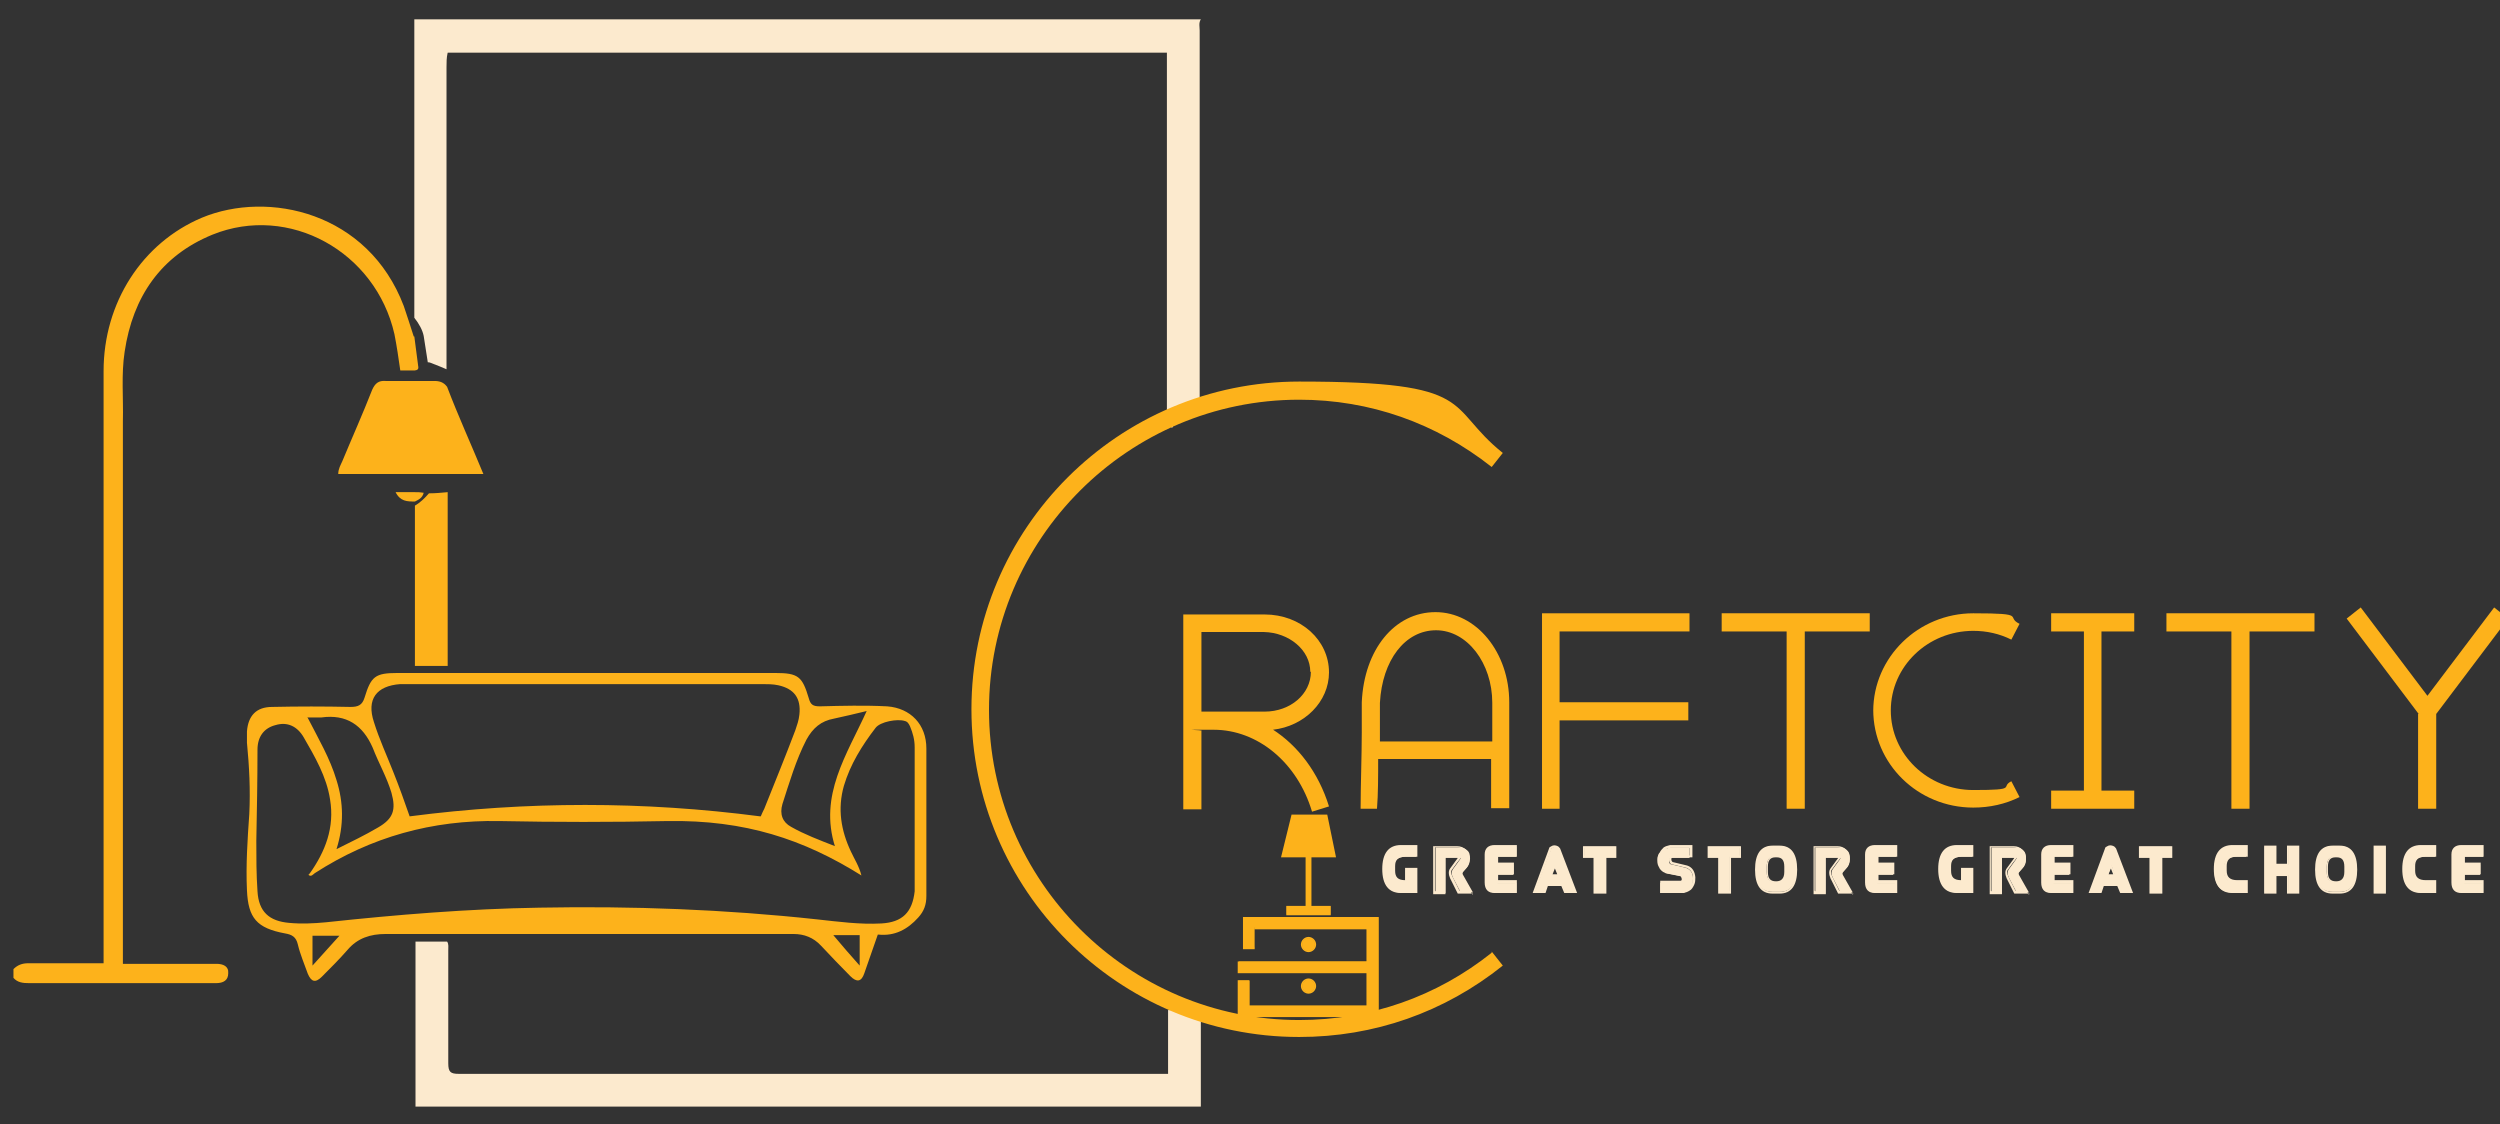 <?xml version="1.0" encoding="UTF-8"?>
<svg xmlns="http://www.w3.org/2000/svg" version="1.1" viewBox="0 0 427.2 192.1">
  <rect x="0" y="0" width="427.2" height="192.1" fill="#333333" stroke="none"/>
  <defs>
    <style>
      .cls-1 {
        fill: #fceace;
      }

      .cls-2 {
        fill: #fdb21b;
      }
    </style>
  </defs>
  <!-- Generator: Adobe Illustrator 28.6.0, SVG Export Plug-In . SVG Version: 1.2.0 Build 709)  -->
  <g>
    <g id="Layer_1">
      <g>
        <g>
          <path class="cls-1" d="M205.4,3.3H70.8c0,.4,0,.8,0,1.2,0,14.9,0,29.9,0,44.8,0,1.7,0,3.3,0,5,.8,1,1.4,2.1,1.6,3.1.2,1.5.5,3,.7,4.5.4,0,.7.2,1,.3.8.3,1.5.6,2.2.9,0-17.2,0-34.4,0-51.6,0-.8,0-1.7.2-2.5h122.9v63.7c.3,0,.6.2.9.4,1-2.1,2.7-3.6,4.7-4.4,0-21.2,0-42.3,0-63.5,0-.6-.2-1.3.2-1.9Z"/>
          <path class="cls-1" d="M199.6,183.5v-10.9h5.6v16.5H71v-28.2h5.4c.3.4.2,1,.2,1.5,0,6.4,0,12.9,0,19.3,0,1.5.4,1.8,1.8,1.8,36.4,0,72.8,0,109.2,0,3.9,0,7.9,0,12,0Z"/>
        </g>
        <g>
          <g>
            <polygon class="cls-2" points="234.6 156.8 233.7 156.8 212.6 156.8 212.6 161.9 214.3 161.9 214.3 158.5 233.7 158.5 233.7 164.3 211.7 164.3 211.7 166.1 233.7 166.1 233.7 171.9 213.5 171.9 213.5 167.6 211.7 167.6 211.7 173.7 235.5 173.7 235.5 156.8 234.6 156.8"/>
            <path class="cls-2" d="M235.6,173.8h-24.1v-6.3h2v4.3h20v-5.5h-22v-2h22v-5.5h-19.1v3.4h-2v-5.5h23.2v17.2ZM211.9,173.5h23.5v-16.6h-22.6v4.9h1.5v-3.4h19.7v6.1h-22v1.5h22v6.1h-20.6v-4.3h-1.5v5.8Z"/>
          </g>
          <g>
            <circle class="cls-2" cx="223.6" cy="161.4" r="1.1"/>
            <path class="cls-2" d="M223.6,162.7c-.7,0-1.3-.6-1.3-1.3s.6-1.3,1.3-1.3,1.3.6,1.3,1.3c0,.7-.6,1.3-1.3,1.3ZM223.6,160.4c-.6,0-1,.4-1,1s.4,1,1,1,1-.4,1-1-.4-1-1-1Z"/>
          </g>
          <g>
            <circle class="cls-2" cx="223.6" cy="168.5" r="1.1"/>
            <path class="cls-2" d="M223.6,169.8c-.7,0-1.3-.6-1.3-1.3s.6-1.3,1.3-1.3,1.3.6,1.3,1.3-.6,1.3-1.3,1.3ZM223.6,167.5c-.6,0-1,.4-1,1s.4,1,1,1,1-.4,1-1-.4-1-1-1Z"/>
          </g>
          <g>
            <polygon class="cls-2" points="227.3 154.9 224 154.9 224 146.2 223.2 146.2 223.2 154.9 219.9 154.9 219.9 156.2 227.3 156.2 227.3 154.9"/>
            <path class="cls-2" d="M227.5,156.4h-7.7v-1.6h3.3v-8.7h1v8.7h3.3v1.6h0ZM220,156.1h7.1v-1h-3.3v-8.7h-.4v8.7h-3.3v1h0Z"/>
          </g>
        </g>
        <g>
          <path class="cls-2" d="M254.9,162.6l1.9,2.4c-10,8-22,12.2-34.8,12.2-30.9,0-56-25.1-56-56s25.1-56,56-56,24.8,4.2,34.8,12.2l-1.9,2.4c-9.5-7.5-20.8-11.5-32.9-11.5-29.2,0-53,23.8-53,53s23.8,53,53,53c12.1,0,23.5-4,32.9-11.5ZM217.4,124.6c4.4,2.8,7.9,7.4,9.7,13.2l-2.9.9c-2.5-8.4-9.3-14-16.8-14s-1.4,0-2.1.2v13.4s0,0,0,0h-3.1v-15.9h0s0-17.4,0-17.4h3.6c3.8,0,7.7,0,10.3,0,6.2,0,11,4.4,11,9.9,0,5-4.2,9.2-9.6,9.8ZM223.9,114.8c0-3.7-3.6-6.7-7.9-6.8-2.6,0-6.5,0-10.2,0h-.5v13.6s10.8,0,10.8,0h0c4.4,0,7.9-3,7.9-6.8Z"/>
          <path class="cls-2" d="M235.6,138.2h-3.1c0-3.8.2-9.2.2-13.1,0-2.7,0-4.6,0-5.1.4-9,5.6-15.4,12.6-15.4s12.6,6.9,12.6,15.4v18.1h-3.1v-8.4h-19.3c0,3,0,6-.2,8.5ZM235.8,126.7h19.2v-6.6c0-6.8-4.3-12.4-9.6-12.4s-9.2,5.1-9.6,12.4c0,.4,0,2.4,0,5,0,.5,0,1,0,1.6Z"/>
          <path class="cls-2" d="M266.6,138.2h-3.1v-33.4h25.2v3.1h-22.2v12.1h22v3.1h-22v15.1h0Z"/>
          <path class="cls-2" d="M305.3,107.9h-11.1v-3.1h11.1s3.1,0,3.1,0h0s11.1,0,11.1,0v3.1h-11.1v30.3s-3.1,0-3.1,0v-30.3Z"/>
          <path class="cls-2" d="M320.1,121.5c0-9.2,7.7-16.7,17.1-16.7s5.4.6,7.9,1.8l-1.4,2.7c-2-1-4.2-1.5-6.5-1.5-7.8,0-14.1,6.1-14.1,13.6s6.3,13.6,14.1,13.6,4.5-.5,6.5-1.5l1.4,2.7c-2.4,1.2-5.1,1.8-7.9,1.8-9.5,0-17.1-7.5-17.1-16.7Z"/>
          <path class="cls-2" d="M359.2,138.2h0s-3.1,0-3.1,0h0s-5.6,0-5.6,0v-3.1h5.6v-27.2h-5.6v-3.1h14.2v3.1h-5.6v27.2h5.6v3.1h-5.6Z"/>
          <path class="cls-2" d="M381.3,107.9h-11.1v-3.1h11.1s3.1,0,3.1,0h0s11.1,0,11.1,0v3.1h-11.1v30.3s-3.1,0-3.1,0v-30.3Z"/>
          <path class="cls-2" d="M413.3,122l-12.3-16.3,2.4-1.9,11.4,15.1,11.4-15.1,2.4,1.9-12.3,16.3v16.2h-3.1v-16.2h0Z"/>
        </g>
        <g>
          <g>
            <path class="cls-1" d="M240.2,150.8v-2.1h1.8v3.8h-2.6c-2,0-3-1.3-3-3.9s1-3.9,3-3.9h2.6v1.7h-1.8c-1.3,0-2,.6-2,1.8v.8c0,1.2.6,1.8,1.9,1.8h.1Z"/>
            <path class="cls-1" d="M242.2,152.6h-2.8c-2.1,0-3.2-1.4-3.2-4.1s1.1-4.1,3.2-4.1h2.8v2h-2c-1.3,0-1.8.5-1.8,1.6v.8c0,1.1.5,1.6,1.7,1.6v-2.1h2.1v4.1h0ZM239.4,144.9c-1.9,0-2.8,1.2-2.8,3.7s.9,3.7,2.8,3.7h2.4v-3.4h-1.4v2.1h-.3c-1.4,0-2.1-.7-2.1-2v-.8c0-1.3.8-2,2.2-2h1.7v-1.3h-2.4Z"/>
          </g>
          <g>
            <path class="cls-1" d="M249.4,146.6c0,0,0-.1,0-.2,0,0-.1,0-.2,0s0,0,0,0h0s-2.2,0-2.2,0v6.2h-1.7v-7.8s4,0,4,0c.6,0,1.1.2,1.4.5.4.3.5.8.5,1.4,0,.6-.2,1.1-.5,1.5l-.7.8c-.1.2-.1.3,0,.5l1.7,3h-2.1s-1.3-2.5-1.3-2.5c-.3-.6-.3-1.1,0-1.5l.8-1.1c.4-.5.5-.7.5-.8Z"/>
            <path class="cls-1" d="M251.7,152.7h-2.6s-1.3-2.6-1.3-2.6c-.3-.7-.3-1.3,0-1.7l.8-1.1c.4-.5.5-.7.5-.7,0,0,0,0,0,0,0,0,0,0,0,0h-.2s0,0,0,0h-1.9v6.2h-2.1v-8.2s4.1,0,4.1,0c.6,0,1.1.2,1.5.6.4.4.6.9.6,1.6,0,.7-.2,1.2-.6,1.6l-.7.8c0,0,0,.2,0,.4l1.8,3.3ZM245.3,152.3h1.4v-6.2h2.6c0,0,.1,0,.2.1,0,0,.1.2.1.3s0,.2-.6.9l-.8,1.1c-.3.3-.3.7,0,1.3l1.2,2.4h1.7s-1.5-2.7-1.5-2.7c-.1-.3,0-.5,0-.7l.7-.8c.3-.3.5-.8.5-1.4,0-.6-.1-1-.5-1.3-.3-.3-.8-.5-1.3-.5h-3.8v7.4Z"/>
          </g>
          <g>
            <path class="cls-1" d="M259.1,152.5h-3.6c-1,0-1.5-.5-1.5-1.6v-4.8c0-.9.5-1.4,1.5-1.4h3.6v1.7h-3.2v1.4h2.7v1.7h-2.7v1.4h3.2v1.7Z"/>
            <path class="cls-1" d="M259.2,152.6h-3.8c-1.1,0-1.7-.6-1.7-1.8v-4.8c0-1,.6-1.6,1.7-1.6h3.8v2h-3.2v1h2.7v2h-2.7v1h3.2v2ZM255.5,144.9c-.9,0-1.3.4-1.3,1.2v4.8c0,1,.4,1.4,1.3,1.4h3.4v-1.3h-3.2v-1.7h2.7v-1.3h-2.7v-1.8h3.2v-1.3h-3.4Z"/>
          </g>
          <g>
            <path class="cls-1" d="M264.4,151.3l-.4,1.2h-1.8l2.8-7.3c0-.1.2-.3.3-.4.1,0,.3-.1.4-.1s.3,0,.5.1c.1,0,.2.2.3.4l2.8,7.4h-1.8l-.5-1.2h-2.6ZM266.3,149.6l-.6-1.7-.6,1.7h1.3Z"/>
            <path class="cls-1" d="M269.5,152.6h-2.2l-.5-1.2h-2.3l-.4,1.2h-2.2l2.8-7.6c0-.2.2-.3.4-.4.3-.2.7-.2,1.1,0,.2.1.3.3.4.4l2.9,7.6ZM267.5,152.3h1.4l-2.7-7.1c0-.1-.1-.2-.2-.3-.2-.1-.5-.1-.7,0-.1,0-.2.2-.2.3l-2.7,7.1h1.4l.4-1.2h2.8l.5,1.2ZM266.6,149.8h-1.8l.9-2.3.9,2.3ZM265.3,149.4h.8l-.4-1-.4,1Z"/>
          </g>
          <g>
            <path class="cls-1" d="M272.5,152.5v-6.1h-1.8v-1.7h5.3v1.7h-1.7v6.1h-1.8Z"/>
            <path class="cls-1" d="M274.5,152.7h-2.2v-6.1h-1.8v-2h5.7v2h-1.7v6.1h0ZM272.6,152.3h1.5v-6.1h1.7v-1.3h-5v1.3h1.8v6.1h0Z"/>
          </g>
          <g>
            <path class="cls-1" d="M283.8,150.8h3.1c.4,0,.5-.2.5-.5s-.1-.6-.4-.6l-2-.4c-.3,0-.6-.2-.8-.3-.3-.2-.6-.5-.7-.8-.2-.3-.3-.7-.3-1.1,0-.4,0-.7.2-1,.2-.3.4-.6.7-.8.3-.2.6-.3,1-.4.1,0,.3,0,.5,0h3.1v1.7h-3c-.4,0-.5.2-.5.5s.1.6.4.6l2.5.6c.8.3,1.2.9,1.2,1.8,0,.4,0,.8-.2,1.2-.2.4-.4.7-.7.9-.3.2-.6.3-.9.4-.1,0-.3,0-.5,0h-3.3v-1.7Z"/>
            <path class="cls-1" d="M287.2,152.6h-3.5v-2.1h3.3c.3,0,.4,0,.4-.3,0-.4-.2-.4-.2-.5l-2-.4c-.3,0-.6-.2-.8-.4-.3-.2-.6-.5-.8-.9-.2-.4-.3-.8-.3-1.2,0-.4,0-.8.3-1.1.2-.4.4-.6.7-.9.3-.2.7-.3,1.1-.4.2,0,.3,0,.5,0h3.3v2.1h-3.2c-.3,0-.4.1-.4.3,0,.3.1.4.2.5l2.5.6c.9.3,1.3,1,1.4,2,0,.4,0,.9-.2,1.3-.2.4-.4.8-.8,1-.3.2-.6.3-1,.4-.1,0-.3,0-.5,0ZM284,152.3h3.1c.2,0,.3,0,.4,0,.3,0,.6-.2.9-.4.3-.2.5-.5.7-.8.1-.4.2-.7.2-1.1,0-.8-.4-1.4-1.1-1.7l-2.5-.6c-.2,0-.5-.3-.5-.8s.3-.7.7-.7h2.8v-1.3h-2.9c-.1,0-.3,0-.4,0-.4,0-.7.2-1,.4-.3.2-.5.5-.6.8-.1.3-.2.6-.2,1,0,.4,0,.7.3,1,.2.3.4.6.7.8.2.1.4.2.7.3l2,.4c.2,0,.5.3.5.8s-.3.7-.7.7h-3v1.3h0Z"/>
          </g>
          <g>
            <path class="cls-1" d="M293.8,152.5v-6.1h-1.8v-1.7h5.3v1.7h-1.7v6.1h-1.8Z"/>
            <path class="cls-1" d="M295.8,152.7h-2.2v-6.1h-1.8v-2h5.7v2h-1.7v6.1h0ZM294,152.3h1.5v-6.1h1.7v-1.3h-5v1.3h1.8v6.1h0Z"/>
          </g>
          <g>
            <path class="cls-1" d="M304.1,144.6c1.9,0,2.8,1.3,2.8,3.9s-.9,3.9-2.8,3.9h-1.2c-1.9,0-2.8-1.3-2.8-3.9s.9-3.9,2.8-3.9h1.2ZM303.6,146.3h-.2c-1,0-1.5.6-1.5,1.8v.9c0,1.2.5,1.8,1.6,1.8h0c1,0,1.6-.6,1.6-1.8v-.9c0-1.2-.5-1.8-1.5-1.8Z"/>
            <path class="cls-1" d="M304.1,152.7h-1.2c-2,0-3-1.4-3-4.1s1-4.1,3-4.1h1.2c2,0,3,1.4,3,4.1s-1,4.1-3,4.1ZM302.9,144.8c-1.8,0-2.6,1.2-2.6,3.8s.9,3.8,2.6,3.8h1.2c1.8,0,2.6-1.2,2.6-3.8s-.9-3.8-2.6-3.8h-1.2ZM303.6,151h0c-.8,0-1.7-.3-1.7-2v-.9c0-1.6.9-2,1.7-2h.2c.8,0,1.7.4,1.7,2v.9c0,1.6-.9,2-1.7,2ZM303.4,146.5c-.9,0-1.3.5-1.3,1.6v.9c0,1.1.4,1.6,1.4,1.6h0c.9,0,1.4-.5,1.4-1.6v-.9c0-1.1-.4-1.6-1.3-1.6h-.2Z"/>
          </g>
          <g>
            <path class="cls-1" d="M314.3,146.6c0,0,0-.1,0-.2,0,0-.1,0-.2,0s0,0,0,0h0s-2.2,0-2.2,0v6.2h-1.7v-7.8s4,0,4,0c.6,0,1.1.2,1.4.5.4.3.5.8.5,1.4,0,.6-.2,1.1-.5,1.5l-.7.8c-.1.2-.1.3,0,.5l1.7,3h-2.1s-1.3-2.5-1.3-2.5c-.3-.6-.3-1.1,0-1.5l.8-1.1c.4-.5.5-.7.5-.8Z"/>
            <path class="cls-1" d="M316.7,152.7h-2.6s-1.3-2.6-1.3-2.6c-.3-.7-.3-1.3,0-1.7l.8-1.1c.4-.5.5-.7.5-.7,0,0,0,0,0,0,0,0,0,0,0,0h-.2s0,0,0,0h-1.9v6.2h-2.1v-8.2s4.1,0,4.1,0c.6,0,1.1.2,1.5.6.4.4.6.9.6,1.6,0,.7-.2,1.2-.6,1.6l-.7.8c0,0,0,.2,0,.4l1.8,3.3ZM310.2,152.3h1.4v-6.2h2.6c0,0,.1,0,.2.1,0,0,.1.2.1.3s0,.2-.6.9l-.8,1.1c-.3.3-.3.7,0,1.3l1.2,2.4h1.7s-1.5-2.7-1.5-2.7c-.1-.3,0-.5,0-.7l.7-.8c.3-.3.5-.8.5-1.4,0-.6-.1-1-.5-1.3-.3-.3-.8-.5-1.3-.5h-3.8v7.4Z"/>
          </g>
          <g>
            <path class="cls-1" d="M324,152.5h-3.6c-1,0-1.5-.5-1.5-1.6v-4.8c0-.9.5-1.4,1.5-1.4h3.6v1.7h-3.2v1.4h2.7v1.7h-2.7v1.4h3.2v1.7h0Z"/>
            <path class="cls-1" d="M324.2,152.6h-3.8c-1.1,0-1.7-.6-1.7-1.8v-4.8c0-1,.6-1.6,1.7-1.6h3.8v2h-3.2v1h2.7v2h-2.7v1h3.2v2h0ZM320.4,144.9c-.9,0-1.3.4-1.3,1.2v4.8c0,1,.4,1.4,1.3,1.4h3.4v-1.3h-3.2v-1.7h2.7v-1.3h-2.7v-1.8h3.2v-1.3h-3.4Z"/>
          </g>
          <g>
            <path class="cls-1" d="M335.2,150.8v-2.1h1.8v3.8h-2.6c-2,0-3-1.3-3-3.9s1-3.9,3-3.9h2.6v1.7h-1.8c-1.3,0-2,.6-2,1.8v.8c0,1.2.6,1.8,1.9,1.8h.1Z"/>
            <path class="cls-1" d="M337.2,152.6h-2.8c-2.1,0-3.2-1.4-3.2-4.1s1.1-4.1,3.2-4.1h2.8v2h-2c-1.3,0-1.8.5-1.8,1.6v.8c0,1.1.5,1.6,1.7,1.6v-2.1h2.1v4.1h0ZM334.4,144.9c-1.9,0-2.8,1.2-2.8,3.7s.9,3.7,2.8,3.7h2.4v-3.4h-1.4v2.1h-.3c-1.4,0-2.1-.7-2.1-2v-.8c0-1.3.8-2,2.2-2h1.7v-1.3h-2.4Z"/>
          </g>
          <g>
            <path class="cls-1" d="M344.4,146.6c0,0,0-.1,0-.2,0,0-.1,0-.2,0s0,0,0,0h0s-2.2,0-2.2,0v6.2h-1.7v-7.8s4,0,4,0c.6,0,1.1.2,1.4.5.4.3.5.8.5,1.4,0,.6-.2,1.1-.5,1.5l-.7.8c-.1.2-.1.3,0,.5l1.7,3h-2.1s-1.3-2.5-1.3-2.5c-.3-.6-.3-1.1,0-1.5l.8-1.1c.4-.5.5-.7.5-.8Z"/>
            <path class="cls-1" d="M346.8,152.7h-2.6s-1.3-2.6-1.3-2.6c-.3-.7-.3-1.3,0-1.7l.8-1.1c.4-.5.5-.7.5-.7,0,0,0,0,0,0,0,0,0,0,0,0h-.2s0,0,0,0h-1.9v6.2h-2.1v-8.2s4.1,0,4.1,0c.6,0,1.1.2,1.5.6.4.4.6.9.6,1.6,0,.7-.2,1.2-.6,1.6l-.7.8c0,0,0,.2,0,.4l1.8,3.3ZM340.3,152.3h1.4v-6.2h2.6c0,0,.1,0,.2.1,0,0,.1.2.1.3s0,.2-.6.9l-.8,1.1c-.3.3-.3.7,0,1.3l1.2,2.4h1.7s-1.5-2.7-1.5-2.7c-.1-.3,0-.5,0-.7l.7-.8c.3-.3.5-.8.5-1.4,0-.6-.1-1-.5-1.3-.3-.3-.8-.5-1.3-.5h-3.8v7.4Z"/>
          </g>
          <g>
            <path class="cls-1" d="M354.1,152.5h-3.6c-1,0-1.5-.5-1.5-1.6v-4.8c0-.9.5-1.4,1.5-1.4h3.6v1.7h-3.2v1.4h2.7v1.7h-2.7v1.4h3.2v1.7Z"/>
            <path class="cls-1" d="M354.3,152.6h-3.8c-1.1,0-1.7-.6-1.7-1.8v-4.8c0-1,.6-1.6,1.7-1.6h3.8v2h-3.2v1h2.7v2h-2.7v1h3.2v2ZM350.5,144.9c-.9,0-1.3.4-1.3,1.2v4.8c0,1,.4,1.4,1.3,1.4h3.4v-1.3h-3.2v-1.7h2.7v-1.3h-2.7v-1.8h3.2v-1.3h-3.4Z"/>
          </g>
          <g>
            <path class="cls-1" d="M359.4,151.3l-.4,1.2h-1.8l2.8-7.3c0-.1.2-.3.3-.4.1,0,.3-.1.4-.1s.3,0,.5.1c.1,0,.2.2.3.4l2.8,7.4h-1.8l-.5-1.2h-2.6ZM361.4,149.6l-.6-1.7-.6,1.7h1.3Z"/>
            <path class="cls-1" d="M364.5,152.6h-2.2l-.5-1.2h-2.3l-.4,1.2h-2.2l2.8-7.6c0-.2.2-.3.4-.4.3-.2.7-.2,1.1,0,.2.1.3.3.4.4l2.9,7.6ZM362.6,152.3h1.4l-2.7-7.1c0-.1-.1-.2-.2-.3-.2-.1-.5-.1-.7,0-.1,0-.2.2-.2.3l-2.7,7.1h1.4l.4-1.2h2.8l.5,1.2ZM361.6,149.8h-1.8l.9-2.3.9,2.3ZM360.3,149.4h.8l-.4-1-.4,1Z"/>
          </g>
          <g>
            <path class="cls-1" d="M367.5,152.5v-6.1h-1.8v-1.7h5.3v1.7h-1.7v6.1h-1.8Z"/>
            <path class="cls-1" d="M369.5,152.7h-2.2v-6.1h-1.8v-2h5.7v2h-1.7v6.1h0ZM367.7,152.3h1.5v-6.1h1.7v-1.3h-5v1.3h1.8v6.1h0Z"/>
          </g>
          <g>
            <path class="cls-1" d="M381.4,144.7h2.4v1.7h-1.7c-1.3,0-2,.6-2,1.8v.8c0,1.2.7,1.8,2,1.8h1.7v1.7h-2.4c-2,0-3-1.3-3-3.9,0-2.6,1-3.9,3-3.9Z"/>
            <path class="cls-1" d="M384.1,152.6h-2.6c-2.1,0-3.2-1.4-3.2-4.1s1.1-4.1,3.2-4.1h2.6v2h-1.8c-.7,0-1.1.1-1.4.4-.3.3-.4.7-.4,1.2v.8c0,1.1.6,1.6,1.8,1.6h1.8v2h0ZM381.4,144.9c-1.9,0-2.8,1.2-2.8,3.7s.9,3.7,2.8,3.7h2.3v-1.3h-1.5c-1.8,0-2.2-1.1-2.2-2v-.8c0-.6.2-1.1.5-1.5.4-.4.9-.5,1.7-.5h1.5v-1.3h-2.3Z"/>
          </g>
          <g>
            <path class="cls-1" d="M388.8,149.5v3h-1.8v-7.8h1.8v3.1h2.2v-3.1h1.8v7.8h-1.8v-3h-2.2Z"/>
            <path class="cls-1" d="M392.9,152.7h-2.1v-3h-1.8v3h-2.1v-8.2h2.1v3.1h1.8v-3.1h2.1v8.2ZM391.1,152.3h1.4v-7.5h-1.4v3.1h-2.5v-3.1h-1.4v7.5h1.4v-3h2.5v3Z"/>
          </g>
          <g>
            <path class="cls-1" d="M399.8,144.6c1.9,0,2.8,1.3,2.8,3.9s-.9,3.9-2.8,3.9h-1.2c-1.9,0-2.8-1.3-2.8-3.9s.9-3.9,2.8-3.9h1.2ZM399.3,146.3h-.2c-1,0-1.5.6-1.5,1.8v.9c0,1.2.5,1.8,1.6,1.8h0c1,0,1.6-.6,1.6-1.8v-.9c0-1.2-.5-1.8-1.5-1.8Z"/>
            <path class="cls-1" d="M399.8,152.7h-1.2c-2,0-3-1.4-3-4.1s1-4.1,3-4.1h1.2c2,0,3,1.4,3,4.1s-1,4.1-3,4.1ZM398.6,144.8c-1.8,0-2.6,1.2-2.6,3.8s.9,3.8,2.6,3.8h1.2c1.8,0,2.6-1.2,2.6-3.8s-.9-3.8-2.6-3.8h-1.2ZM399.3,151h0c-.8,0-1.7-.3-1.7-2v-.9c0-1.6.9-2,1.7-2h.2c.8,0,1.7.4,1.7,2v.9c0,1.6-.9,2-1.7,2ZM399.1,146.5c-.9,0-1.3.5-1.3,1.6v.9c0,1.1.4,1.6,1.4,1.6h0c.9,0,1.4-.5,1.4-1.6v-.9c0-1.1-.4-1.6-1.3-1.6h-.2Z"/>
          </g>
          <g>
            <path class="cls-1" d="M405.8,152.5v-7.8h1.8v7.8h-1.8Z"/>
            <path class="cls-1" d="M407.7,152.7h-2.1v-8.2h2.1v8.2ZM405.9,152.3h1.4v-7.5h-1.4v7.5Z"/>
          </g>
          <g>
            <path class="cls-1" d="M413.7,144.7h2.4v1.7h-1.7c-1.3,0-2,.6-2,1.8v.8c0,1.2.7,1.8,2,1.8h1.7v1.7h-2.4c-2,0-3-1.3-3-3.9,0-2.6,1-3.9,3-3.9Z"/>
            <path class="cls-1" d="M416.3,152.6h-2.6c-2.1,0-3.2-1.4-3.2-4.1s1.1-4.1,3.2-4.1h2.6v2h-1.8c-.6,0-1.1.1-1.4.4-.3.3-.4.7-.4,1.2v.8c0,1.1.6,1.6,1.8,1.6h1.8v2h0ZM413.7,144.9c-1.9,0-2.8,1.2-2.8,3.7s.9,3.7,2.8,3.7h2.3v-1.3h-1.5c-1.8,0-2.2-1.1-2.2-2v-.8c0-.6.2-1.1.5-1.5.4-.4.9-.5,1.7-.5h1.5v-1.3h-2.3Z"/>
          </g>
          <g>
            <path class="cls-1" d="M424.3,152.5h-3.6c-1,0-1.5-.5-1.5-1.6v-4.8c0-.9.5-1.4,1.5-1.4h3.6v1.7h-3.2v1.4h2.7v1.7h-2.7v1.4h3.2v1.7Z"/>
            <path class="cls-1" d="M424.4,152.6h-3.8c-1.1,0-1.7-.6-1.7-1.8v-4.8c0-1,.6-1.6,1.7-1.6h3.8v2h-3.2v1h2.7v2h-2.7v1h3.2v2ZM420.7,144.9c-.9,0-1.3.4-1.3,1.2v4.8c0,1,.4,1.4,1.3,1.4h3.4v-1.3h-3.2v-1.7h2.7v-1.3h-2.7v-1.8h3.2v-1.3h-3.4Z"/>
          </g>
        </g>
        <path class="cls-2" d="M70.8,57.5c.2,1.5.4,3.1.6,4.6,0,.5.4,1.1-.5,1.2h-2.5c-.3-2.1-.6-4.2-1-6.2-3.2-14.1-18-22.3-31.1-17-8.8,3.6-13.6,10.6-15,20-.6,3.9-.2,7.9-.3,11.8,0,30.3,0,60.6,0,90.9v1.9h8.8c2.4,0,4.8,0,7.2,0,1.1,0,2.1.4,2,1.6,0,1.2-.8,1.7-2.1,1.7-10.6,0-21.2,0-31.9,0-1.1,0-2-.1-2.7-.9v-1.5c.7-.7,1.5-1,2.5-1,4.2,0,8.4,0,12.9,0v-2.5c0-32.9,0-65.8,0-98.7,0-11.7,6.6-21.9,16.8-26.2,11.3-4.7,28.4-1,34.5,15.1.6,1.7,1.1,3.4,1.7,5.2Z"/>
        <path class="cls-2" d="M150,159.7c-.8,2.2-1.5,4.4-2.3,6.6-.5,1.5-1.3,1.6-2.4.5-1.7-1.7-3.4-3.5-5-5.2-1.3-1.4-2.9-2-4.7-2-14,0-28,0-42,0-9.2,0-18.5,0-27.7,0-2.6,0-4.8.7-6.5,2.7-1.4,1.6-2.9,3.1-4.4,4.6-1.1,1.1-1.8.9-2.4-.5-.6-1.7-1.3-3.3-1.7-5-.3-1.3-1-1.7-2.2-1.9-4.8-.9-6.3-2.6-6.5-7.4-.2-4.3.1-8.7.4-13,.2-4.1,0-8.1-.4-12.2,0-.6,0-1.3,0-1.9.2-2.7,1.6-4.2,4.3-4.2,4.5-.1,8.9-.1,13.4,0,1.3,0,2-.3,2.4-1.6,1.1-3.6,1.8-4.2,5.6-4.2,21.5,0,43.1,0,64.6,0,3.9,0,4.6.6,5.7,4.3.3,1.1.7,1.4,1.9,1.4,3.8-.1,7.7-.2,11.5,0,4,.3,6.7,3.1,6.7,7.2,0,5.3,0,10.5,0,15.8,0,3.1,0,6.3,0,9.4,0,1.5-.4,2.6-1.4,3.7-1.8,2-4,3.2-6.8,2.9ZM52.9,149.3h0c2.7-3.8,4.3-7.9,3.5-12.7-.6-3.9-2.6-7.3-4.5-10.6-1.1-1.9-2.8-2.7-4.8-2.1-2,.5-3.1,2-3.1,4.2,0,5.2-.1,10.4-.2,15.6,0,2.9,0,5.7.2,8.6.2,3.5,2,5.1,5.4,5.4,2.1.2,4.2.1,6.3-.1,12.1-1.3,24.3-2.3,36.5-2.5,15.8-.3,31.7.3,47.4,2,3.7.4,7.3.9,11,.7,3.6-.2,5.3-1.9,5.7-5.5,0-.4,0-.9,0-1.3,0-7.8,0-15.5,0-23.3,0-1.3-.3-2.4-.8-3.6-.2-.4-.4-.8-.9-.9-1.2-.4-4.2.1-5,1.2-2.3,3-4.3,6.2-5.4,9.9-1.1,3.9-.5,7.6,1.2,11.2.6,1.3,1.4,2.5,1.8,4.1-9.9-6.2-19.9-9.5-33.1-9.3-9.6.2-19.2.2-28.8,0-11.4-.2-21.9,2.7-31.5,8.9-.3.2-.6.7-1.1.3ZM130,139.5c.2-.5.4-.9.6-1.3,1.8-4.5,3.6-8.9,5.3-13.4.3-.9.6-1.7.7-2.7.3-2.8-.9-4.4-3.6-5-.9-.2-1.9-.2-2.8-.2-20,0-39.9,0-59.9,0-.6,0-1.3,0-1.9,0-4.1.3-5.8,2.6-4.5,6.5.9,2.9,2.2,5.7,3.3,8.5,1,2.5,1.9,5,2.8,7.6,20-2.6,40-2.6,59.9,0ZM52.5,122.5c1.9,3.7,3.9,7.1,5,10.8,1.2,3.8,1.3,7.7,0,11.8,2.6-1.3,4.9-2.4,7.1-3.7,2.6-1.5,3.1-3,2.3-5.9-.8-2.7-2.2-5.1-3.2-7.7-1.7-3.9-4.5-5.8-8.8-5.2-.6,0-1.3,0-2.3,0ZM142.7,144.7c-2.8-8.8,2-15.7,5.4-23.2-2,.5-3.8.9-5.6,1.3-2.2.4-3.6,1.6-4.7,3.6-1.8,3.5-2.9,7.3-4.1,11-.5,1.7,0,3.1,1.5,3.9,2.3,1.3,4.7,2.2,7.5,3.3ZM58,159.9h-4.6v5.1c1.6-1.8,3-3.3,4.6-5.1ZM142.4,159.8c1.5,1.8,2.9,3.4,4.5,5.2v-5.2h-4.5Z"/>
        <path class="cls-2" d="M70.8,65.1c1.1,0,2.3,0,3.4,0,.9,0,1.6.2,2.2,1,1.9,5,4.1,9.8,6.2,14.9h-6.1c-1.9,0-3.8,0-5.6,0h-13.1c0-.9.4-1.5.7-2.2,1.7-4.1,3.5-8.1,5.1-12.2.5-1.1,1.1-1.6,2.3-1.5,1.6,0,3.2,0,4.9,0Z"/>
        <path class="cls-2" d="M73.3,84.3c-.7.8-1.5,1.6-2.4,2.1v27.4h5.6v-29.7c-1.1.1-2.1.2-3.2.2Z"/>
        <path class="cls-2" d="M70.9,84.1c.5,0,.9,0,1.5.1-.2.9-.9,1.2-1.5,1.5-1.3,0-2.5,0-3.3-1.6,1.2,0,2.3,0,3.3,0Z"/>
        <path class="cls-2" d="M52.9,149.3c0,0,.2.1.3.2,0,0,0,0,0,0,0,0,0-.2-.1-.3,0,0,0,0,0,0Z"/>
        <polygon class="cls-2" points="218.9 146.5 228.3 146.5 226.8 139.2 220.7 139.2 218.9 146.5"/>
      </g>
    </g>
  </g>
</svg>